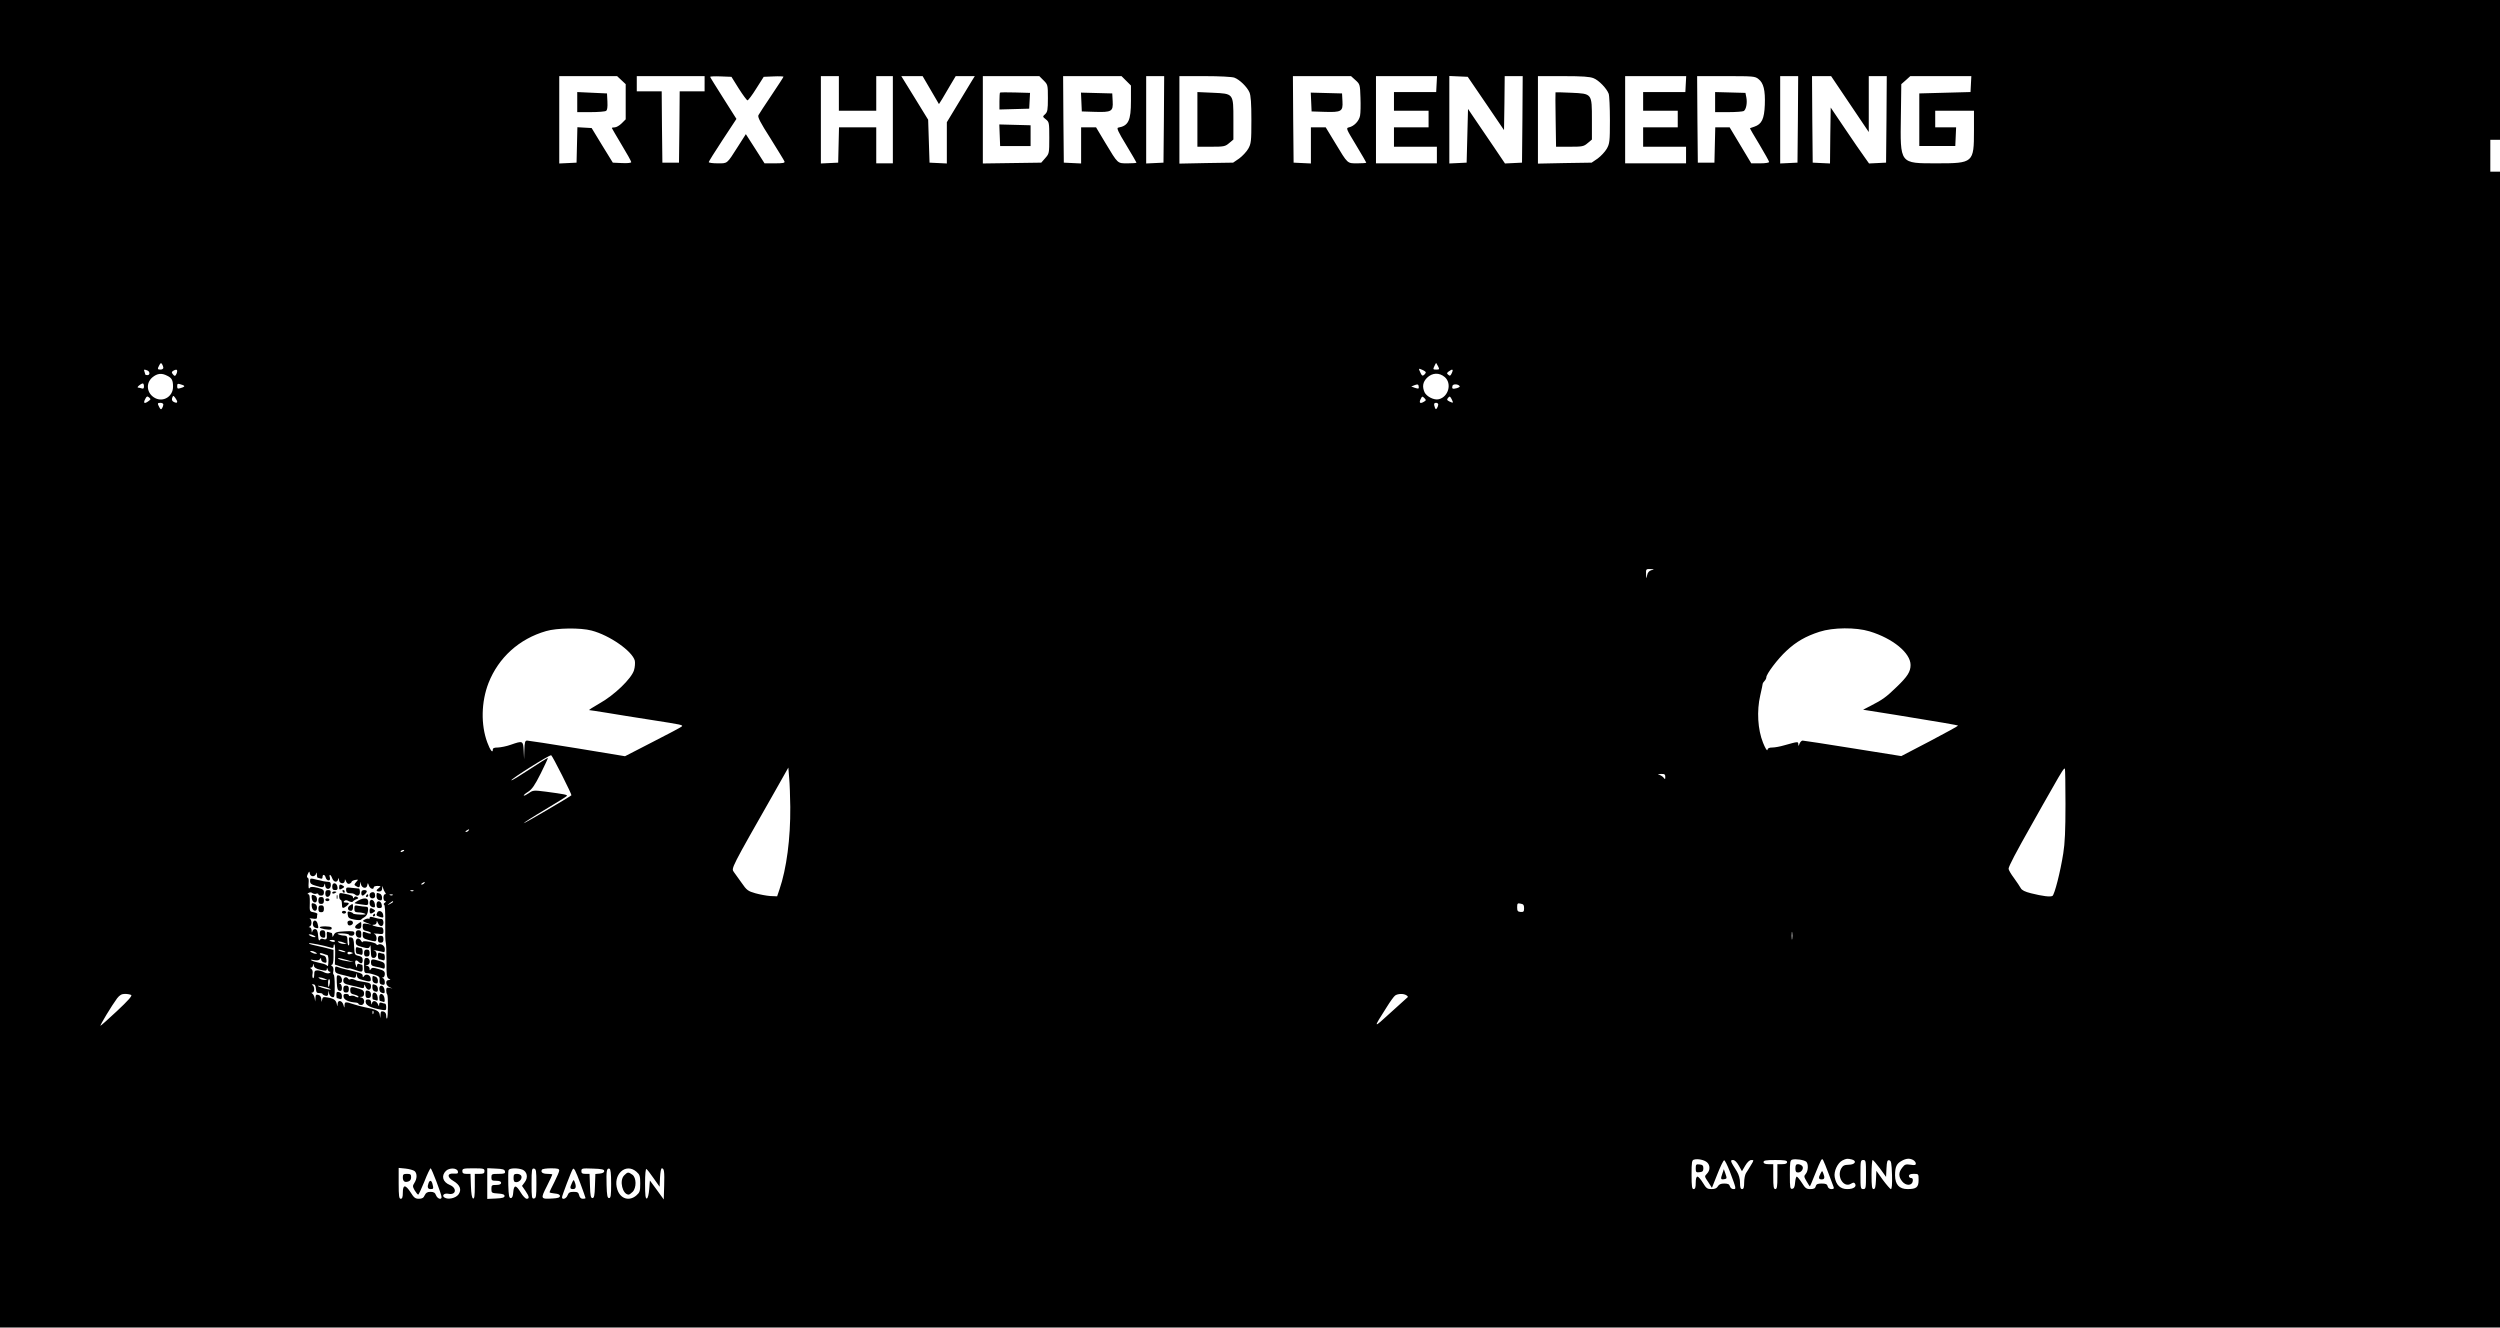 <?xml version="1.0" standalone="no"?>
<!DOCTYPE svg PUBLIC "-//W3C//DTD SVG 20010904//EN"
 "http://www.w3.org/TR/2001/REC-SVG-20010904/DTD/svg10.dtd">
<svg version="1.0" xmlns="http://www.w3.org/2000/svg"
 width="1806pt" height="959pt" viewBox="0 0 1806 959"
 preserveAspectRatio="xMidYMid meet">

<g transform="translate(0,959) scale(0.1,-0.1)"
fill="#000000" stroke="none">
<path d="M0 4795 l0 -4795 9030 0 9030 0 0 4175 0 4175 -35 0 -35 0 0 115 0
115 35 0 35 0 0 505 0 505 -9030 0 -9030 0 0 -4795z m4489 4216 l31 -29 0
-127 0 -127 -29 -29 c-16 -16 -39 -29 -50 -29 -12 0 -21 -2 -21 -5 0 -2 32
-56 70 -120 39 -64 70 -120 70 -126 0 -6 -27 -9 -67 -7 l-66 3 -77 125 -76
125 -52 3 -51 3 -3 -128 -3 -128 -62 -3 -63 -3 0 316 0 315 209 0 209 0 31
-29z m601 -26 l0 -55 -90 0 -90 0 -2 -257 -3 -258 -60 0 -60 0 -3 258 -2 257
-90 0 -90 0 0 55 0 55 245 0 245 0 0 -55z m247 -35 c30 -47 58 -85 63 -85 5 0
34 38 63 85 l54 85 72 3 c39 2 71 0 71 -2 0 -3 -39 -63 -86 -133 -47 -70 -90
-135 -95 -145 -7 -13 12 -51 87 -168 52 -84 98 -158 101 -166 4 -11 -9 -14
-69 -14 l-75 0 -67 105 -68 106 -58 -91 c-81 -127 -73 -120 -146 -120 -35 0
-64 4 -64 9 0 4 45 77 100 160 l100 152 -95 150 c-52 82 -95 151 -95 154 0 3
35 5 77 3 l77 -3 53 -85z m723 -35 l0 -125 135 0 135 0 0 125 0 125 60 0 60 0
0 -315 0 -315 -60 0 -60 0 0 130 0 130 -135 0 -134 0 -3 -127 -3 -128 -62 -3
-63 -3 0 316 0 315 65 0 65 0 0 -125z m664 24 l59 -101 24 38 c13 22 40 67 60
102 l37 62 69 0 69 0 -20 -32 c-11 -18 -56 -93 -101 -167 l-81 -134 0 -149 0
-149 -62 3 -63 3 -5 155 -5 155 -97 158 -97 157 77 0 77 0 59 -101z m815 70
c30 -30 31 -32 31 -128 0 -85 -3 -100 -20 -116 -19 -17 -19 -18 5 -37 24 -19
25 -24 25 -134 0 -112 -1 -114 -29 -146 l-29 -33 -211 -3 -211 -3 0 315 0 316
204 0 204 0 31 -31z m597 -3 l34 -34 0 -111 c0 -142 -18 -180 -92 -193 -13 -2
-2 -28 58 -126 41 -68 74 -125 74 -127 0 -3 -29 -5 -63 -5 -76 0 -69 -6 -162
148 l-67 112 -54 0 -54 0 0 -130 0 -131 -62 3 -63 3 -3 313 -2 312 211 0 211
0 34 -34z m272 -278 l-3 -313 -62 -3 -63 -3 0 316 0 315 65 0 65 0 -2 -312z
m509 301 c38 -14 92 -67 109 -106 10 -23 14 -79 14 -200 0 -155 -2 -171 -23
-208 -12 -21 -42 -53 -65 -70 l-44 -30 -194 -3 -194 -4 0 316 0 316 184 0
c106 0 197 -5 213 -11z m875 -18 c32 -29 33 -31 36 -126 2 -53 1 -112 -3 -131
-7 -38 -43 -76 -80 -84 -23 -5 -21 -9 51 -128 41 -68 74 -125 74 -127 0 -3
-29 -5 -63 -5 -76 0 -69 -6 -162 148 l-68 112 -54 0 -53 0 0 -130 0 -131 -62
3 -63 3 -3 313 -2 312 210 0 210 0 32 -29z m586 -28 l-3 -58 -153 0 -152 0 0
-67 0 -68 125 0 125 0 0 -60 0 -60 -125 0 -125 0 0 -70 0 -70 155 0 155 0 0
-60 0 -60 -220 0 -220 0 0 315 0 315 220 0 221 0 -3 -57z m356 -140 l131 -193
3 195 2 195 65 0 65 0 -2 -312 -3 -313 -61 -3 -62 -3 -83 123 c-46 68 -106
156 -134 197 l-50 74 -5 -194 -5 -194 -62 -3 -63 -3 0 316 0 316 67 -3 66 -3
131 -192z m778 182 c38 -15 94 -73 109 -112 5 -13 9 -99 9 -191 0 -154 -2
-170 -23 -207 -12 -21 -42 -53 -65 -70 l-44 -30 -194 -3 -194 -4 0 316 0 316
184 0 c138 0 192 -4 218 -15z m666 -42 l-3 -58 -153 0 -152 0 0 -67 0 -68 125
0 125 0 0 -60 0 -60 -125 0 -125 0 0 -70 0 -70 155 0 155 0 0 -60 0 -60 -220
0 -220 0 0 315 0 315 220 0 221 0 -3 -57z m525 36 c37 -28 50 -81 46 -187 -4
-101 -22 -139 -75 -157 -16 -5 -30 -10 -32 -11 -2 -1 29 -54 68 -118 38 -64
70 -121 70 -126 0 -6 -29 -10 -64 -10 l-65 0 -78 130 -78 130 -52 0 -52 0 -3
-127 -3 -128 -60 0 -60 0 -3 313 -2 312 209 0 c195 0 210 -1 234 -21z m285
-291 l-3 -313 -62 -3 -63 -3 0 316 0 315 65 0 65 0 -2 -312z m376 110 l136
-202 0 202 0 202 65 0 65 0 -2 -312 -3 -313 -61 -3 -62 -3 -34 48 c-19 26 -82
117 -139 202 l-104 154 -3 -202 -2 -202 -63 3 -62 3 -3 313 -2 312 69 0 69 0
136 -202z m874 145 l-3 -58 -185 -5 -185 -5 0 -190 0 -190 130 0 130 0 3 68 3
67 -76 0 -75 0 0 60 0 60 140 0 140 0 0 -145 c0 -231 -5 -235 -267 -235 -272
0 -266 -7 -261 343 l3 229 33 29 32 29 221 0 220 0 -3 -57z m-13058 -2050 c0
-7 -9 -13 -20 -13 -23 0 -24 4 -9 32 9 17 13 18 20 7 5 -8 9 -20 9 -26z m9209
10 c11 -21 9 -23 -13 -23 -24 0 -25 2 -14 25 6 14 12 24 13 23 1 -2 8 -13 14
-25z m-89 -43 c0 -4 -6 -13 -13 -19 -11 -8 -16 -5 -25 15 -16 34 -16 35 13 22
14 -6 25 -14 25 -18z m-9236 14 c20 -8 21 -34 1 -34 -8 0 -15 2 -15 4 0 2 -3
11 -6 20 -7 18 -4 19 20 10z m216 -6 c0 -7 -4 -19 -9 -26 -6 -10 -11 -10 -21
3 -12 14 -11 18 1 26 20 12 29 11 29 -3z m9208 -13 c-9 -20 -14 -23 -25 -13
-13 10 -12 14 3 25 27 20 35 16 22 -12z m-9279 -20 c33 -16 41 -33 41 -79 0
-69 -69 -113 -129 -82 -61 32 -71 107 -20 150 35 29 67 33 108 11z m9228 -9
c53 -46 27 -143 -43 -160 -33 -9 -88 19 -103 50 -18 41 -13 74 18 105 38 37
88 39 128 5z m-9397 -67 c0 -15 -4 -19 -16 -15 -9 3 -21 6 -27 6 -13 1 22 30
35 30 4 0 8 -9 8 -21z m289 5 c6 -6 -1 -11 -26 -18 -19 -6 -23 -4 -23 14 0 18
4 20 23 14 12 -3 24 -8 26 -10z m8918 -20 c-2 -2 -15 0 -28 5 l-24 9 25 10
c19 7 26 6 28 -5 2 -8 2 -17 -1 -19z m298 16 c5 -9 -45 -24 -52 -16 -3 3 -3
12 0 20 6 14 42 12 52 -4z m-9471 -107 c-32 -24 -42 -16 -23 18 9 17 13 18 26
8 13 -12 13 -14 -3 -26z m206 -5 c0 -10 -11 -10 -29 1 -9 6 -11 16 -7 27 7 18
8 18 22 0 8 -11 14 -23 14 -28z m9010 2 c-29 -19 -41 -12 -28 15 11 23 13 24
27 10 14 -14 14 -17 1 -25z m205 -8 c-2 -2 -13 2 -25 8 -18 9 -19 14 -9 26 11
13 14 12 25 -8 7 -13 11 -24 9 -26z m-9315 -14 c0 -7 -4 -19 -9 -27 -7 -11
-11 -10 -20 7 -15 28 -14 32 9 32 11 0 20 -6 20 -12z m9210 0 c0 -7 -4 -19 -9
-26 -7 -11 -10 -10 -15 3 -10 26 -7 35 9 35 8 0 15 -6 15 -12z m1540 -1197
c-17 -5 -27 -16 -31 -36 -6 -29 -7 -28 -8 8 -1 36 0 37 32 36 29 -1 30 -2 7
-8z m-7657 -436 c131 -34 295 -149 313 -218 3 -16 1 -47 -6 -69 -18 -60 -143
-181 -250 -240 -47 -27 -80 -48 -73 -48 6 0 62 -9 125 -19 62 -11 205 -33 318
-51 230 -36 237 -37 224 -49 -5 -5 -99 -55 -209 -111 l-200 -103 -345 57
c-190 31 -353 56 -362 56 -15 0 -18 -11 -20 -67 l-2 -68 -3 63 c-4 72 -6 72
-93 42 -30 -11 -72 -19 -92 -20 -28 0 -38 -4 -38 -16 0 -28 -19 -4 -40 53 -47
127 -44 292 9 429 72 183 221 319 416 375 77 23 249 25 328 4z m9233 -6 c168
-51 296 -156 296 -243 0 -48 -22 -83 -99 -157 -77 -75 -104 -94 -186 -136
l-58 -30 233 -37 c326 -53 449 -74 453 -78 2 -2 -89 -52 -203 -112 l-207 -108
-350 56 c-192 31 -356 56 -363 56 -7 0 -17 -10 -22 -22 -7 -19 -9 -20 -9 -4
-1 20 -1 20 -101 -8 -30 -9 -69 -16 -86 -16 -23 0 -34 -5 -36 -17 -2 -11 -16
12 -32 52 -38 95 -46 229 -20 341 10 43 18 82 18 86 1 4 7 13 14 20 6 6 12 18
12 25 0 24 83 134 145 191 70 66 140 106 239 138 98 32 264 33 362 3z m-9445
-1041 c39 -77 69 -141 67 -143 -14 -13 -341 -205 -345 -202 -2 2 66 46 152 97
85 51 158 96 160 100 5 9 -18 13 -152 31 -88 11 -92 11 -123 -11 -17 -12 -33
-20 -36 -17 -3 2 11 15 31 27 28 18 48 46 91 132 30 61 54 111 52 113 -2 1
-61 -36 -131 -82 -71 -47 -130 -83 -133 -80 -8 7 278 187 288 181 5 -3 40 -69
79 -146z m1648 -228 c2 -227 -27 -446 -78 -595 l-17 -50 -49 2 c-28 2 -76 11
-108 20 -53 15 -63 22 -100 76 -23 33 -48 68 -56 78 -19 27 -23 20 298 584
l96 170 6 -75 c4 -41 7 -136 8 -210z m9212 19 c0 -187 -4 -280 -16 -354 -21
-134 -63 -298 -78 -307 -15 -9 -71 -2 -155 19 -44 11 -66 22 -74 37 -6 11 -28
44 -49 73 -22 29 -39 59 -39 67 0 17 53 118 168 321 46 83 114 202 150 265 69
122 83 143 89 137 2 -3 4 -119 4 -258z m-2891 199 c0 -19 -1 -20 -12 -6 -7 9
-22 18 -33 21 -13 3 -8 5 13 6 27 1 32 -3 32 -21z m-8645 -388 c-3 -5 -12 -10
-18 -10 -7 0 -6 4 3 10 19 12 23 12 15 0z m-465 -144 c0 -2 -7 -7 -16 -10 -8
-3 -12 -2 -9 4 6 10 25 14 25 6z m-660 -186 c10 0 21 8 23 18 4 13 5 11 6 -5
0 -13 3 -23 5 -23 2 0 11 -3 20 -6 11 -4 16 -1 16 10 0 23 17 20 23 -4 3 -11
12 -20 20 -20 10 0 13 7 10 20 -8 29 6 25 17 -5 11 -29 36 -33 43 -7 4 13 5
11 6 -5 1 -28 41 -33 42 -5 0 13 2 12 9 -5 6 -15 15 -21 25 -17 8 3 15 10 15
14 0 4 11 10 25 13 25 4 25 4 8 -15 -15 -17 -15 -21 -3 -28 23 -15 30 -12 31
13 2 22 2 22 6 1 6 -31 41 -38 46 -10 4 21 4 21 12 -1 7 -23 35 -33 35 -13 0
6 12 10 28 10 24 -1 25 -2 10 -14 -23 -17 -23 -26 2 -26 14 0 20 7 21 23 1 20
2 20 6 2 3 -11 10 -26 15 -32 7 -9 7 -13 -1 -13 -6 0 -11 -11 -11 -25 0 -14 6
-25 13 -25 8 0 7 -4 -3 -11 -8 -6 -11 -12 -5 -15 6 -2 9 -54 8 -131 -1 -71 0
-135 4 -143 3 -8 5 -68 5 -132 -1 -100 2 -119 16 -128 16 -9 16 -9 0 -10 -26
0 -23 -39 5 -51 l22 -10 -22 5 c-18 3 -23 0 -23 -18 0 -13 3 -26 7 -29 8 -9 7
-166 -1 -175 -3 -3 -6 6 -6 20 0 17 -7 27 -20 31 -16 4 -20 0 -21 -21 l-2 -27
-4 26 c-4 27 -26 37 -113 54 -19 4 -54 13 -78 21 -57 19 -62 18 -63 -8 -1 -22
-1 -22 -8 2 -9 33 -41 40 -42 8 -2 -22 -2 -22 -6 -1 -6 28 -20 39 -65 47 -33
6 -37 4 -41 -16 -4 -21 -4 -21 -6 3 -1 18 -8 28 -21 32 -16 4 -20 0 -21 -21
l-2 -27 -4 25 c-3 14 -10 28 -17 32 -8 6 -8 8 2 8 6 0 12 11 12 24 0 13 -6 27
-12 29 -8 3 -7 6 4 6 12 1 18 -9 20 -31 2 -27 7 -33 26 -32 12 0 22 -3 22 -7
0 -3 9 -9 20 -12 15 -4 20 0 21 16 l2 22 4 -21 c2 -12 12 -24 23 -27 17 -4 18
2 18 79 0 46 -3 84 -8 84 -4 0 -5 12 -2 26 3 16 -1 30 -9 35 -9 6 -10 9 -2 9
7 0 12 19 12 54 l0 54 -62 16 c-34 8 -75 18 -91 21 -15 3 -26 8 -24 11 5 4
108 -16 156 -31 17 -6 22 -3 22 11 0 9 3 14 6 11 4 -4 6 -38 5 -76 l-2 -69 47
-16 c26 -9 49 -14 52 -12 2 3 22 -2 44 -10 54 -19 58 -18 58 11 0 14 -2 25 -4
25 -2 0 -11 3 -20 6 -11 4 -16 0 -17 -12 0 -17 -1 -17 -8 1 -12 30 -3 48 16
30 21 -22 33 -18 33 9 0 19 -7 26 -30 31 -28 6 -29 9 -32 68 -2 51 -6 62 -22
65 -16 3 -18 -1 -14 -27 2 -17 1 -31 -4 -31 -4 0 -8 16 -8 35 0 29 -4 35 -22
36 -13 0 -32 4 -43 9 -14 6 -6 8 27 7 27 -1 48 -5 48 -9 0 -5 9 -8 20 -8 12 0
20 7 20 18 0 15 -9 17 -69 14 -59 -3 -70 -7 -79 -25 -9 -18 -11 -19 -11 -4 -1
9 -3 17 -5 17 -2 0 -12 3 -21 6 -14 6 -16 1 -14 -22 3 -29 -4 -36 -30 -26 -7
3 -17 -1 -21 -9 -6 -8 -10 3 -12 31 -2 32 -8 46 -20 48 -9 2 -18 -5 -21 -15
-4 -14 -5 -13 -6 5 0 12 -7 22 -13 23 -10 0 -10 2 0 6 6 2 12 15 12 28 0 13
-6 26 -12 29 -7 3 2 3 20 0 25 -4 32 -2 32 10 0 9 1 19 3 23 1 4 -11 10 -28
13 -29 5 -29 6 -27 68 1 44 -2 62 -11 62 -8 0 -7 3 3 10 9 5 19 5 27 -2 7 -5
20 -8 28 -4 8 3 15 1 15 -4 0 -6 9 -10 20 -10 14 0 20 7 20 23 0 19 -8 24 -47
34 -36 8 -50 8 -55 -1 -9 -12 -11 2 -8 47 1 15 -3 27 -8 27 -6 0 -6 10 1 25
11 23 12 23 15 5 2 -12 11 -20 22 -20z m805 -50 c-3 -5 -12 -10 -18 -10 -7 0
-6 4 3 10 19 12 23 12 15 0z m-78 -56 c-3 -3 -12 -4 -19 -1 -8 3 -5 6 6 6 11
1 17 -2 13 -5z m-150 -30 c-3 -3 -12 -4 -19 -1 -8 3 -5 6 6 6 11 1 17 -2 13
-5z m3 -49 c0 -2 -10 -9 -22 -15 -22 -11 -22 -10 -4 4 21 17 26 19 26 11z
m8170 -46 c0 -25 -4 -28 -25 -27 -21 2 -25 7 -25 34 0 28 3 31 25 26 20 -3 25
-10 25 -33z m1937 -221 c-2 -13 -4 -3 -4 22 0 25 2 35 4 23 2 -13 2 -33 0 -45z
m-10677 22 c13 -9 13 -10 0 -10 -8 0 -22 5 -30 10 -13 9 -13 10 0 10 8 0 22
-5 30 -10z m150 -39 c0 -5 -9 -7 -20 -4 -11 3 -20 7 -20 9 0 2 9 4 20 4 11 0
20 -4 20 -9z m65 -11 l20 -9 -20 0 c-11 0 -27 4 -35 9 -13 9 -13 10 0 9 8 0
24 -4 35 -9z m0 -60 c13 -5 14 -9 5 -9 -8 0 -24 4 -35 9 -13 5 -14 9 -5 9 8 0
24 -4 35 -9z m-205 -10 c13 -9 13 -10 0 -10 -8 0 -22 5 -30 10 -13 9 -13 10 0
10 8 0 22 -5 30 -10z m270 -5 c0 -1 -9 -5 -20 -8 -12 -3 -20 0 -20 8 0 8 8 11
20 8 11 -3 20 -7 20 -8z m-186 -14 c5 0 9 -17 9 -36 -2 -49 -2 -49 -15 -37 -7
6 -31 13 -53 17 -22 4 -47 12 -55 17 -10 6 -3 7 19 2 23 -4 36 -2 42 7 7 11 9
11 9 -2 0 -9 9 -19 21 -22 17 -5 20 -1 17 21 -2 19 -10 28 -25 30 -13 2 -23 7
-23 12 0 6 9 6 23 1 12 -5 26 -9 31 -10z m141 -36 l50 -15 -45 6 c-25 4 -52
10 -60 15 -22 13 -1 10 55 -6z m-190 -71 c38 -9 45 -8 46 5 1 13 2 12 6 -1 2
-10 10 -18 16 -18 8 0 7 -3 -2 -9 -8 -5 -24 -3 -40 5 -14 8 -36 14 -48 14 -19
0 -23 -6 -23 -31 0 -16 -4 -28 -9 -25 -4 3 -6 17 -3 32 3 16 -1 29 -9 35 -10
6 -10 9 -1 9 6 0 13 8 13 18 1 13 3 12 6 -3 3 -15 16 -24 48 -31z m30 -64 l20
-9 -20 0 c-11 0 -27 4 -35 9 -13 9 -13 10 0 9 8 0 24 -4 35 -9z m37 -35 c-6
-34 -12 -32 -12 6 0 16 4 28 9 25 4 -3 6 -17 3 -31z m-22 -29 c25 -8 36 -15
25 -15 -25 1 -106 27 -85 28 8 0 35 -6 60 -13z m-1412 -54 c8 -6 -23 -41 -102
-115 -63 -59 -117 -107 -120 -107 -7 0 84 150 120 198 19 24 33 32 57 32 18 0
38 -4 45 -8z m9212 -2 c8 -5 12 -11 10 -13 -3 -2 -59 -53 -125 -113 -128 -117
-128 -118 -27 41 24 39 51 76 60 83 19 14 61 16 82 2z m-7463 -132 c-3 -8 -6
-5 -6 6 -1 11 2 17 5 13 3 -3 4 -12 1 -19z m9635 -1075 c23 -21 23 -58 -1 -82
-19 -19 -18 -20 9 -60 l27 -42 39 98 c21 54 43 99 49 101 5 2 23 -34 41 -80
48 -128 48 -128 26 -128 -11 0 -22 9 -25 20 -4 15 -14 20 -41 20 -25 0 -38 -6
-46 -20 -8 -14 -21 -20 -46 -20 -30 0 -38 5 -62 45 -15 25 -33 45 -39 45 -9 0
-13 -16 -13 -45 0 -33 -4 -45 -15 -45 -12 0 -15 18 -15 104 0 91 2 105 18 109
27 8 74 -2 94 -20z m716 5 c17 -14 15 -68 -3 -88 -14 -16 -14 -21 6 -54 11
-20 22 -36 24 -36 1 0 17 37 35 83 48 118 51 124 61 105 5 -9 22 -51 38 -94
16 -44 32 -87 36 -96 6 -14 2 -18 -15 -18 -13 0 -24 8 -27 20 -4 16 -14 20
-43 20 -29 0 -39 -4 -43 -20 -4 -15 -14 -20 -39 -20 -28 0 -37 6 -61 45 -16
25 -33 45 -37 45 -5 0 -10 -19 -12 -42 -2 -31 -8 -44 -20 -46 -16 -3 -18 7
-18 102 0 91 2 105 18 109 23 7 84 -2 100 -15z m330 16 c39 -11 23 -38 -23
-38 -31 -1 -42 -6 -54 -27 -34 -60 19 -143 71 -110 17 10 22 10 29 0 13 -22
-11 -39 -56 -39 -50 0 -80 28 -91 86 -8 42 21 104 56 121 28 14 36 15 68 7z
m443 -4 c10 -6 19 -17 19 -25 0 -12 -8 -14 -38 -9 -34 5 -42 3 -60 -21 -28
-35 -28 -65 -1 -99 27 -34 72 -33 77 2 2 15 -2 22 -12 22 -9 0 -16 7 -16 15 0
10 11 15 35 15 35 0 35 0 35 -45 0 -52 -16 -65 -80 -65 -60 0 -90 33 -90 100
0 61 11 84 48 104 32 18 57 20 83 6z m-1260 -40 l23 -41 24 41 c15 25 31 40
44 40 19 0 19 -1 -3 -37 -12 -21 -29 -47 -36 -58 -7 -11 -13 -41 -13 -67 0
-36 -4 -48 -15 -48 -11 0 -15 12 -15 45 0 30 -8 58 -23 83 -47 74 -50 82 -28
82 13 0 28 -15 42 -40z m349 25 c0 -10 -11 -15 -35 -15 l-35 0 0 -90 c0 -73
-3 -90 -15 -90 -12 0 -15 17 -15 90 l0 90 -35 0 c-24 0 -35 5 -35 15 0 12 16
15 85 15 69 0 85 -3 85 -15z m570 -90 c0 -98 -1 -105 -20 -105 -19 0 -20 7
-20 105 0 98 1 105 20 105 19 0 20 -7 20 -105z m101 44 l44 -61 3 61 c3 52 6
62 20 59 14 -3 17 -19 20 -106 2 -66 -1 -102 -8 -102 -5 0 -31 30 -58 66 l-47
66 -3 -66 c-2 -50 -6 -66 -17 -66 -12 0 -15 20 -15 105 0 58 4 105 8 105 5 0
28 -28 53 -61z m-10586 -19 c19 -16 19 -54 -1 -85 -14 -22 -14 -26 2 -55 10
-16 21 -30 25 -30 4 0 24 43 45 95 20 52 41 95 45 95 7 0 79 -188 79 -208 0
-22 -30 -12 -40 13 -7 19 -17 25 -40 25 -23 0 -33 -6 -42 -25 -8 -19 -19 -25
-42 -25 -26 0 -36 8 -59 45 -38 59 -57 59 -57 0 0 -33 -4 -45 -15 -45 -12 0
-15 19 -15 111 l0 112 50 -5 c27 -3 56 -11 65 -18z m313 -3 c3 -14 -3 -17 -29
-15 -49 4 -51 -26 -4 -53 49 -29 62 -64 37 -98 -20 -27 -75 -39 -101 -22 -22
14 -2 34 29 27 56 -11 63 42 9 64 -51 21 -63 66 -28 101 25 25 82 23 87 -4z
m192 3 c0 -16 -7 -20 -35 -20 l-35 0 0 -91 c0 -68 -3 -90 -12 -87 -9 3 -14 33
-16 91 l-3 87 -29 0 c-23 0 -30 5 -30 20 0 18 7 20 80 20 73 0 80 -2 80 -20z
m148 -2 c3 -15 -4 -18 -47 -18 -48 0 -51 -2 -51 -25 0 -22 4 -25 35 -25 24 0
35 -5 35 -15 0 -10 -11 -15 -35 -15 -32 0 -35 -2 -35 -29 0 -28 2 -30 48 -33
34 -2 47 -7 47 -18 0 -11 -15 -16 -62 -18 l-63 -3 0 111 0 111 62 -3 c50 -2
63 -6 66 -20z m125 13 c35 -14 44 -57 18 -91 l-20 -27 25 -36 c28 -41 30 -57
9 -57 -9 0 -28 20 -43 45 -34 57 -50 57 -54 3 -2 -30 -8 -43 -18 -43 -12 0
-16 18 -18 94 -1 52 -1 100 2 108 6 15 63 17 99 4z m102 -101 c0 -92 -2 -105
-17 -108 -16 -3 -18 7 -18 108 0 101 2 111 18 108 15 -3 17 -16 17 -108z m165
94 c0 -8 -16 -45 -35 -83 -19 -37 -35 -70 -35 -74 0 -3 17 -7 38 -9 25 -2 37
-8 37 -18 0 -11 -14 -16 -54 -18 -86 -5 -87 -3 -41 88 22 44 40 82 40 85 0 3
-15 5 -34 5 -36 0 -52 12 -41 30 3 6 33 10 66 10 47 0 59 -3 59 -16z m154 -97
c20 -53 36 -100 36 -102 0 -3 -9 -5 -20 -5 -13 0 -22 9 -26 25 -5 21 -12 25
-40 25 -28 0 -36 -5 -44 -25 -9 -25 -40 -35 -40 -14 0 11 66 185 77 202 9 15
19 -5 57 -106z m171 93 c0 -10 -12 -16 -32 -18 l-32 -3 -3 -87 c-2 -69 -6 -87
-18 -87 -12 0 -16 18 -18 88 l-3 87 -29 0 c-24 0 -30 4 -30 20 0 20 5 21 83
18 65 -2 82 -6 82 -18z m50 -91 c0 -86 -3 -104 -15 -104 -12 0 -16 18 -18 94
-3 102 1 125 21 118 8 -2 12 -33 12 -108z m182 87 c25 -22 28 -31 28 -86 0
-55 -3 -64 -28 -86 -51 -44 -115 -25 -137 42 -36 107 59 197 137 130z m125
-48 l43 -61 3 66 c2 37 7 67 13 67 17 0 20 -23 17 -126 l-3 -99 -50 69 -50 68
-5 -63 c-3 -37 -10 -64 -17 -67 -10 -3 -13 23 -13 108 0 68 4 109 10 105 5 -3
29 -33 52 -67z"/>
<path d="M4170 8853 l0 -73 98 0 c53 0 103 4 110 9 9 5 12 26 10 67 l-3 59
-108 5 -107 5 0 -72z"/>
<path d="M7224 8921 c-2 -2 -4 -31 -4 -63 l0 -59 108 3 107 3 3 57 3 57 -106
3 c-59 2 -109 1 -111 -1z"/>
<path d="M7222 8613 l3 -78 110 0 110 0 0 75 0 75 -113 3 -113 3 3 -78z"/>
<path d="M7812 8853 l3 -68 92 -3 c124 -4 135 3 131 76 l-3 57 -113 3 -113 3
3 -68z"/>
<path d="M8650 8728 l0 -198 99 0 c92 0 102 2 130 26 l31 26 0 143 c0 191 2
188 -149 195 l-111 5 0 -197z"/>
<path d="M9472 8853 l3 -68 92 -3 c124 -4 135 3 131 76 l-3 57 -113 3 -113 3
3 -68z"/>
<path d="M11237 8923 c-1 -1 -1 -89 1 -197 l3 -196 99 0 c91 0 101 2 129 26
l31 26 0 143 c0 191 2 188 -150 195 -61 3 -112 4 -113 3z"/>
<path d="M12390 8853 l0 -73 98 0 c53 0 102 4 109 8 17 11 26 57 19 96 l-7 35
-109 3 -110 3 0 -72z"/>
<path d="M2240 3225 c0 -17 9 -25 39 -33 51 -16 59 -15 64 6 4 13 5 11 6 -5 2
-34 41 -32 41 2 0 19 -5 25 -23 25 -12 0 -46 6 -75 14 -51 13 -52 13 -52 -9z"/>
<path d="M2400 3186 c0 -20 5 -26 21 -26 15 0 20 5 17 22 -5 34 -38 37 -38 4z"/>
<path d="M2450 3180 c0 -18 3 -19 21 -9 17 9 19 13 8 20 -22 14 -29 11 -29
-11z"/>
<path d="M2500 3161 c0 -13 7 -22 18 -23 9 0 22 -2 29 -2 6 -1 15 -5 19 -9 16
-15 34 -6 34 18 0 14 -3 25 -7 26 -5 0 -27 2 -50 5 -39 5 -43 4 -43 -15z"/>
<path d="M2350 3134 c0 -33 33 -30 38 4 3 17 -2 22 -17 22 -16 0 -21 -6 -21
-26z"/>
<path d="M2475 3150 c3 -5 8 -10 11 -10 2 0 4 5 4 10 0 6 -5 10 -11 10 -5 0
-7 -4 -4 -10z"/>
<path d="M2610 3140 c0 -23 10 -26 28 -8 18 18 15 28 -8 28 -13 0 -20 -7 -20
-20z"/>
<path d="M2400 3140 c0 -5 7 -7 15 -4 8 4 15 8 15 10 0 2 -7 4 -15 4 -8 0 -15
-4 -15 -10z"/>
<path d="M2683 3143 c-22 -8 -15 -43 7 -43 13 0 20 7 20 19 0 22 -9 30 -27 24z"/>
<path d="M2450 3116 c0 -14 5 -26 10 -26 6 0 10 -13 10 -30 0 -33 6 -36 33
-16 23 18 22 26 -5 26 -16 0 -19 3 -11 11 8 8 17 8 33 -1 13 -7 25 -8 29 -3 3
5 15 13 26 17 16 6 17 9 5 16 -9 6 -17 5 -22 -3 -6 -9 -8 -9 -8 0 0 12 -11 17
-67 28 -30 6 -33 5 -33 -19z"/>
<path d="M2720 3116 c0 -15 7 -26 20 -29 16 -4 20 0 20 18 0 13 -7 26 -16 29
-23 9 -24 8 -24 -18z"/>
<path d="M2252 3102 c4 -36 38 -44 38 -9 0 16 -7 26 -21 30 -17 5 -20 1 -17
-21z"/>
<path d="M2432 3110 c0 -14 2 -19 5 -12 2 6 2 18 0 25 -3 6 -5 1 -5 -13z"/>
<path d="M2645 3120 c-3 -5 -1 -10 4 -10 6 0 11 5 11 10 0 6 -2 10 -4 10 -3 0
-8 -4 -11 -10z"/>
<path d="M2300 3085 c0 -18 5 -25 20 -25 15 0 20 7 20 25 0 18 -5 25 -20 25
-15 0 -20 -7 -20 -25z"/>
<path d="M2350 3090 c0 -5 7 -10 15 -10 8 0 15 5 15 10 0 6 -7 10 -15 10 -8 0
-15 -4 -15 -10z"/>
<path d="M2587 3084 c-16 -9 -27 -17 -25 -19 1 -1 24 -6 51 -9 46 -7 47 -6 47
18 0 31 -28 34 -73 10z"/>
<path d="M2670 3067 c0 -16 7 -26 21 -30 17 -5 20 -1 17 21 -4 36 -38 44 -38
9z"/>
<path d="M2720 3056 c0 -20 5 -26 21 -26 15 0 20 5 17 22 -5 34 -38 37 -38 4z"/>
<path d="M2252 3042 c4 -36 38 -44 38 -9 0 16 -7 26 -21 30 -17 5 -20 1 -17
-21z"/>
<path d="M2525 3047 c-19 -15 -13 -37 11 -37 8 0 14 10 14 25 0 29 0 29 -25
12z"/>
<path d="M2300 3025 c0 -18 5 -25 20 -25 15 0 20 7 20 25 0 18 -5 25 -20 25
-15 0 -20 -7 -20 -25z"/>
<path d="M2560 3026 c0 -22 5 -26 28 -27 15 0 36 -4 47 -9 14 -5 4 -8 -32 -7
-29 1 -53 5 -53 8 0 4 -9 9 -21 12 -17 5 -20 1 -17 -21 3 -23 10 -28 47 -35
24 -5 47 -5 50 0 3 4 15 13 26 19 12 7 21 24 23 43 3 25 0 31 -16 31 -11 0
-34 3 -51 6 -28 6 -31 4 -31 -20z"/>
<path d="M2670 3010 c0 -22 8 -25 30 -10 13 9 13 11 0 20 -22 15 -30 12 -30
-10z"/>
<path d="M2470 3000 c0 -5 7 -10 15 -10 8 0 15 5 15 10 0 6 -7 10 -15 10 -8 0
-15 -4 -15 -10z"/>
<path d="M2724 2995 c-8 -19 -6 -20 24 -30 21 -6 23 -4 20 16 -4 28 -35 38
-44 14z"/>
<path d="M2695 2980 c-3 -5 -1 -10 4 -10 6 0 11 5 11 10 0 6 -2 10 -4 10 -3 0
-8 -4 -11 -10z"/>
<path d="M2670 2959 c0 -7 -3 -9 -6 -6 -4 3 -16 1 -28 -5 -20 -11 -19 -12 14
-25 l35 -13 -32 6 c-30 5 -33 3 -33 -20 0 -21 6 -28 30 -32 17 -4 30 -10 30
-15 0 -5 -12 -4 -26 1 -34 13 -34 13 -34 -15 0 -19 7 -26 38 -34 20 -6 43 -11
50 -11 19 0 15 48 -5 54 -10 3 1 3 25 1 39 -5 42 -4 42 20 0 14 -6 25 -12 26
-43 2 -90 19 -55 19 10 0 17 8 18 18 0 13 2 12 9 -5 13 -31 40 -30 40 2 0 14
-6 25 -12 26 -18 1 -42 6 -67 14 -14 4 -21 2 -21 -6z"/>
<path d="M2260 2916 c0 -15 7 -26 20 -29 22 -6 23 -3 14 31 -8 30 -34 29 -34
-2z"/>
<path d="M2510 2927 c0 -19 10 -27 26 -20 21 8 17 33 -6 33 -11 0 -20 -6 -20
-13z"/>
<path d="M2582 2914 c-25 -17 -21 -34 9 -34 14 0 19 7 19 25 0 30 1 29 -28 9z"/>
<path d="M2310 2891 c0 -10 70 -22 82 -15 4 3 6 9 3 14 -6 10 -85 11 -85 1z"/>
<path d="M2310 2846 c0 -15 7 -26 20 -29 17 -4 20 0 20 24 0 22 -5 29 -20 29
-14 0 -20 -7 -20 -24z"/>
<path d="M2570 2846 c0 -15 7 -26 20 -29 17 -4 20 0 20 24 0 22 -5 29 -20 29
-14 0 -20 -7 -20 -24z"/>
<path d="M2730 2805 c0 -18 5 -25 20 -25 15 0 20 7 20 25 0 18 -5 25 -20 25
-15 0 -20 -7 -20 -25z"/>
<path d="M2570 2785 c0 -19 7 -26 38 -34 51 -15 60 -14 65 7 3 9 5 -7 6 -35 1
-46 4 -53 21 -53 26 0 28 46 3 54 -10 3 -7 4 7 1 14 -2 35 -7 48 -10 19 -6 22
-4 22 18 0 26 -29 45 -50 32 -5 -3 -10 -2 -10 2 0 14 -100 32 -100 19 0 -6 -5
-3 -11 7 -15 26 -39 21 -39 -8z"/>
<path d="M2570 2726 c0 -14 4 -26 9 -26 5 0 16 -3 25 -6 12 -5 16 0 16 20 0
14 -4 26 -9 26 -5 0 -16 3 -25 6 -12 5 -16 0 -16 -20z"/>
<path d="M2630 2705 c0 -18 5 -25 20 -25 15 0 20 7 20 25 0 18 -5 25 -20 25
-15 0 -20 -7 -20 -25z"/>
<path d="M2730 2686 c0 -14 4 -26 9 -26 5 0 16 -3 25 -6 12 -5 16 0 16 20 0
14 -4 26 -9 26 -5 0 -16 3 -25 6 -12 5 -16 0 -16 -20z"/>
<path d="M2630 2615 c0 -50 2 -55 23 -55 12 0 38 -6 57 -13 29 -10 35 -16 32
-38 -2 -20 2 -28 17 -32 17 -4 21 0 21 18 0 13 -6 26 -12 28 -10 4 -10 6 0 6
6 1 12 12 12 25 0 19 -8 26 -46 36 -39 11 -47 11 -55 -1 -7 -11 -9 -11 -9 3 0
9 -8 19 -17 21 -17 4 -17 5 0 6 26 2 23 51 -3 51 -18 0 -20 -7 -20 -55z"/>
<path d="M2680 2636 c0 -19 7 -24 33 -29 17 -3 40 -8 50 -12 13 -6 17 -2 17
17 0 20 -7 27 -39 36 -54 17 -61 15 -61 -12z"/>
<path d="M2420 2586 c0 -21 6 -27 43 -36 23 -5 56 -14 74 -19 28 -8 32 -6 36
13 4 21 4 21 6 -1 1 -17 10 -25 39 -32 55 -16 64 -14 60 11 -3 26 -36 37 -49
16 -7 -10 -9 -10 -9 3 0 16 -12 21 -125 47 -22 5 -48 13 -57 17 -15 6 -18 2
-18 -19z"/>
<path d="M2433 2492 c2 -45 6 -57 20 -60 12 -3 17 3 17 21 0 14 -6 28 -12 30
-10 4 -10 6 0 6 21 2 14 48 -8 54 -18 5 -19 0 -17 -51z"/>
<path d="M2690 2516 c0 -15 7 -26 20 -29 16 -4 20 0 20 18 0 13 -7 26 -16 29
-23 9 -24 8 -24 -18z"/>
<path d="M2480 2507 c0 -19 8 -25 53 -35 28 -6 62 -14 75 -18 17 -5 22 -2 23
12 0 16 2 15 9 -3 13 -31 40 -30 40 1 0 21 -6 25 -47 32 -54 8 -52 8 -75 18
-9 4 -21 5 -27 2 -5 -4 -12 -2 -16 4 -12 19 -35 10 -35 -13z"/>
<path d="M2690 2456 c0 -15 7 -26 20 -29 16 -4 20 0 20 18 0 13 -7 26 -16 29
-23 9 -24 8 -24 -18z"/>
<path d="M2480 2445 c0 -18 5 -25 20 -25 15 0 20 7 20 25 0 18 -5 25 -20 25
-15 0 -20 -7 -20 -25z"/>
<path d="M2740 2447 c0 -16 7 -26 21 -30 17 -5 20 -1 17 21 -4 36 -38 44 -38
9z"/>
<path d="M2530 2436 c0 -19 7 -26 30 -31 17 -4 30 -11 30 -16 0 -6 -9 -5 -21
1 -11 7 -27 9 -35 6 -8 -3 -14 -1 -14 4 0 6 -9 10 -21 10 -15 0 -20 -5 -17
-22 3 -21 37 -37 91 -41 9 -1 17 -5 17 -9 0 -4 9 -8 20 -8 26 0 28 46 3 53
-17 4 -17 5 0 6 11 1 17 9 17 24 0 19 -8 26 -39 35 -54 17 -61 15 -61 -12z"/>
<path d="M2640 2409 c0 -22 5 -29 20 -29 14 0 20 7 20 24 0 15 -7 26 -20 29
-17 4 -20 0 -20 -24z"/>
<path d="M2430 2404 c0 -13 2 -24 4 -24 2 0 11 -3 20 -6 12 -5 16 0 16 19 0
16 -7 26 -20 30 -16 4 -20 0 -20 -19z"/>
<path d="M2690 2396 c0 -14 2 -26 4 -26 2 0 12 -3 21 -6 13 -6 16 -1 13 22 -4
38 -38 47 -38 10z"/>
<path d="M2740 2386 c0 -14 2 -26 4 -26 2 0 12 -3 21 -6 13 -6 16 -1 13 22 -4
38 -38 47 -38 10z"/>
<path d="M2642 2348 c3 -22 38 -39 111 -52 35 -7 37 -5 37 19 0 14 -4 25 -9
25 -5 0 -16 3 -25 6 -11 4 -16 0 -17 -12 0 -15 -2 -15 -6 -4 -12 31 -39 38
-46 13 -4 -14 -5 -12 -6 5 -1 15 -7 22 -22 22 -15 0 -20 -5 -17 -22z"/>
<path d="M12250 1150 c0 -28 3 -31 28 -28 21 2 27 8 27 28 0 20 -6 26 -27 28
-25 3 -28 0 -28 -28z"/>
<path d="M12442 1111 c-14 -39 -12 -44 16 -39 17 3 18 6 7 38 l-12 34 -11 -33z"/>
<path d="M12970 1150 c0 -23 4 -30 20 -30 25 0 44 32 28 48 -7 7 -20 12 -30
12 -13 0 -18 -8 -18 -30z"/>
<path d="M13152 1113 c-17 -31 -15 -43 8 -43 21 0 24 12 11 45 -8 19 -8 19
-19 -2z"/>
<path d="M2910 1086 c0 -30 13 -40 40 -31 13 4 20 15 20 31 0 20 -5 24 -30 24
-25 0 -30 -4 -30 -24z"/>
<path d="M3096 1044 c-11 -29 -6 -44 14 -44 22 0 23 3 14 38 -7 26 -19 29 -28
6z"/>
<path d="M3710 1080 c0 -23 5 -30 19 -30 24 0 45 25 37 45 -3 8 -17 15 -31 15
-21 0 -25 -5 -25 -30z"/>
<path d="M4132 1045 c-17 -36 -15 -45 8 -45 21 0 25 19 11 53 -6 17 -8 16 -19
-8z"/>
<path d="M4509 1099 c-37 -37 -12 -139 33 -139 4 0 17 9 28 20 29 29 28 103
-2 124 -29 21 -34 20 -59 -5z"/>
</g>
</svg>
